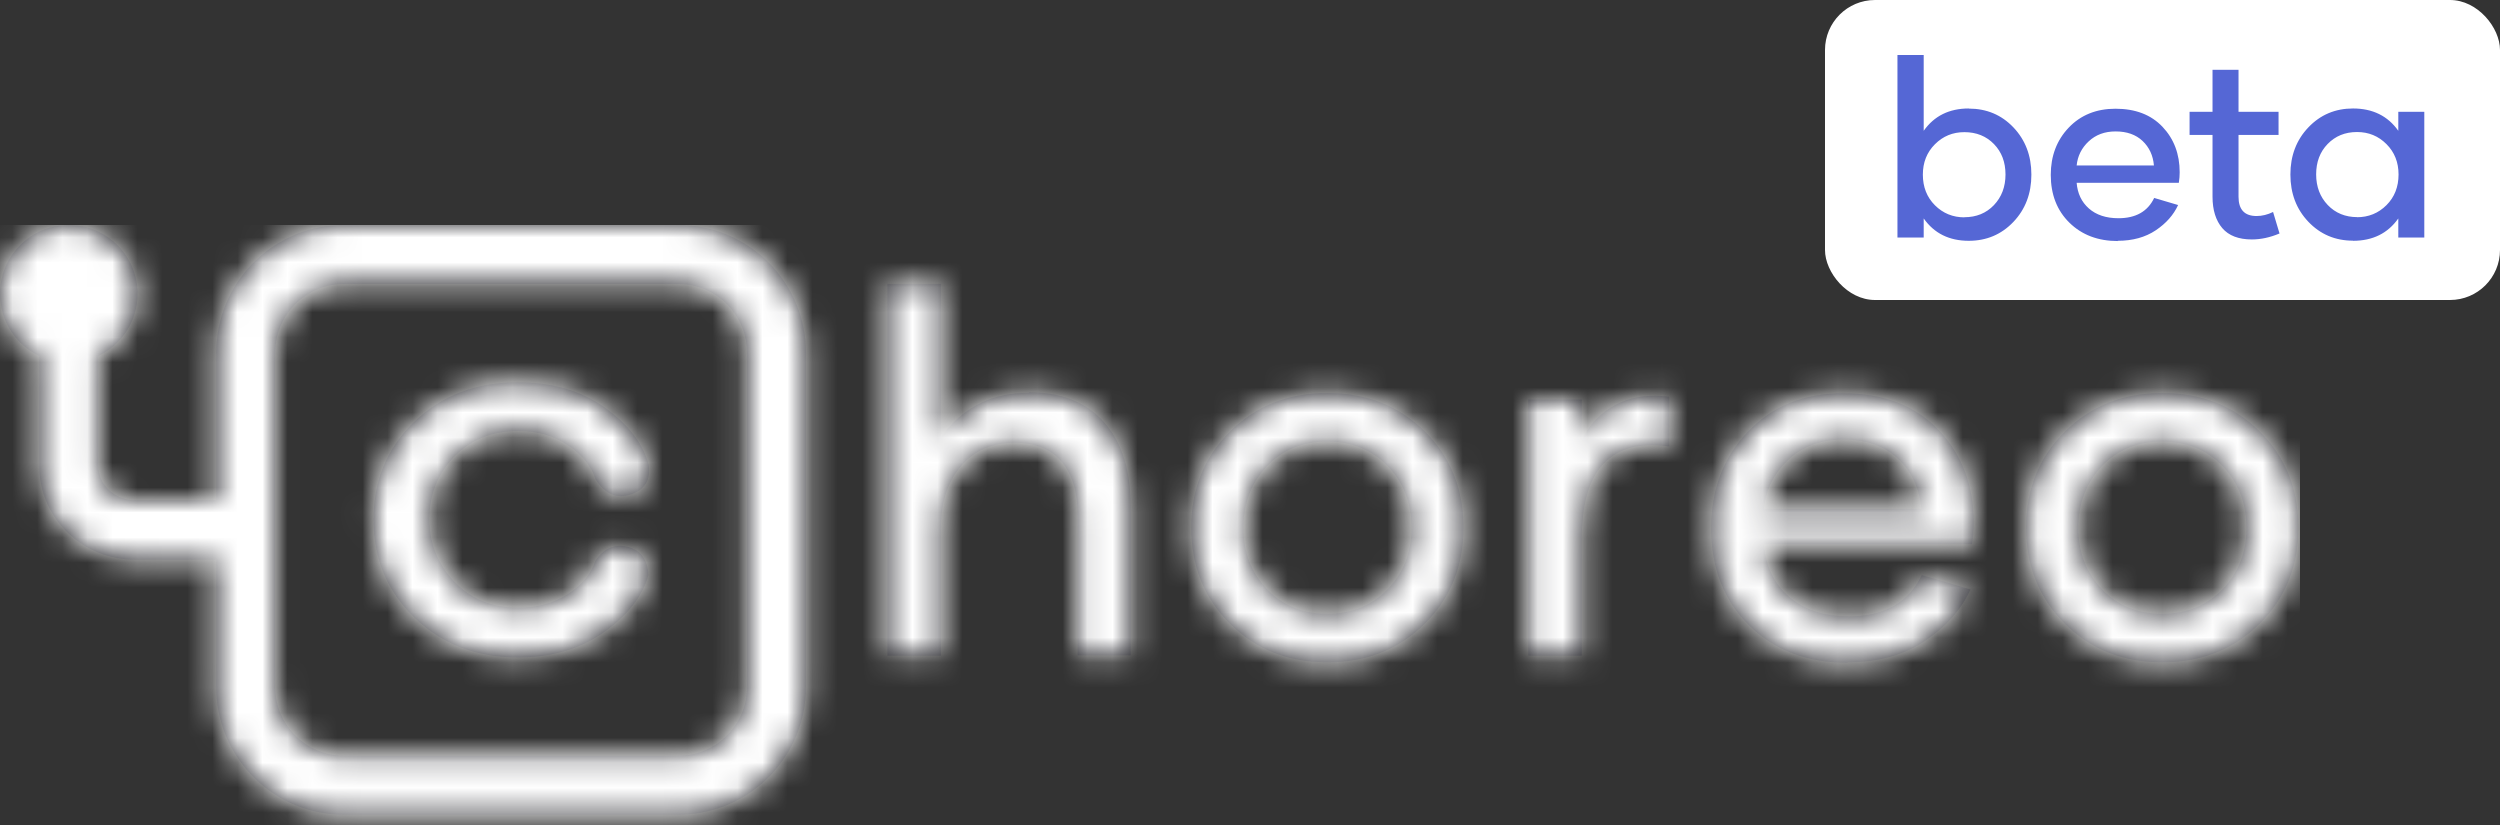 <?xml version="1.0" encoding="UTF-8"?>
<svg width="100px" height="33px" viewBox="0 0 100 33" version="1.1" xmlns="http://www.w3.org/2000/svg" xmlns:xlink="http://www.w3.org/1999/xlink">
    <rect x="0" y="0" width="100" height="33" fill="#333333" stroke="none"/>
    <title>long white beta</title>
    <defs>
        <path d="M27.128,0 C29.879,0 32.122,2.172 32.235,4.895 L32.239,5.111 L32.239,18.479 C32.239,21.229 30.067,23.472 27.344,23.585 L27.128,23.59 L13.761,23.59 C11.01,23.59 8.767,21.417 8.654,18.695 L8.65,18.479 L8.649,13.389 L5.403,13.389 C3.354,13.389 1.666,11.815 1.576,9.821 L1.573,9.654 L1.572,5.239 C0.642,4.797 0,3.85 0,2.752 C0,1.232 1.232,0 2.752,0 C4.272,0 5.504,1.232 5.504,2.752 C5.504,3.85 4.862,4.797 3.932,5.239 L3.932,9.632 C3.932,10.345 4.518,10.946 5.281,11.004 L5.403,11.009 L8.649,11.008 L8.65,5.111 C8.65,2.361 10.822,0.118 13.545,0.004 L13.761,0 L27.128,0 Z M27.128,2.359 L13.761,2.359 C12.297,2.359 11.1,3.502 11.014,4.943 L11.009,5.111 L11.009,18.479 C11.009,19.942 12.151,21.139 13.593,21.226 L13.761,21.231 L27.128,21.231 C28.592,21.231 29.789,20.088 29.875,18.646 L29.88,18.479 L29.88,5.111 C29.88,3.591 28.648,2.359 27.128,2.359 Z M73.718,6.731 C75.339,6.731 76.612,7.218 77.547,8.203 C78.482,9.188 78.949,10.421 78.949,11.913 C78.949,12.107 78.938,12.318 78.912,12.541 L78.88,12.768 L70.555,12.768 C70.625,13.634 70.953,14.33 71.55,14.857 C72.146,15.384 72.952,15.653 73.957,15.653 C75.29,15.653 76.234,15.165 76.779,14.18 L76.871,14.002 L78.82,14.578 C78.452,15.384 77.845,16.07 77,16.637 C76.225,17.157 75.291,17.443 74.199,17.487 L73.897,17.493 L73.917,17.513 C72.296,17.513 70.983,17.015 69.968,16.021 C68.954,15.026 68.446,13.723 68.446,12.122 C68.446,10.58 68.934,9.297 69.909,8.273 C70.883,7.248 72.156,6.731 73.718,6.731 Z M53.09,6.721 C54.651,6.721 55.954,7.228 56.989,8.253 C58.023,9.277 58.54,10.56 58.54,12.102 C58.54,13.644 58.023,14.927 56.989,15.951 C56.019,16.911 54.822,17.426 53.389,17.487 L53.1,17.493 L53.09,17.493 C51.528,17.493 50.235,16.975 49.201,15.951 C48.166,14.927 47.649,13.644 47.649,12.102 C47.649,10.57 48.166,9.287 49.201,8.263 C50.235,7.238 51.528,6.721 53.09,6.721 Z M86.485,6.721 C88.047,6.721 89.35,7.228 90.384,8.253 C91.419,9.277 91.936,10.56 91.936,12.102 C91.936,13.644 91.419,14.927 90.384,15.951 C89.415,16.911 88.218,17.426 86.785,17.487 L86.495,17.493 L86.485,17.493 C84.924,17.493 83.631,16.975 82.597,15.951 C81.562,14.927 81.045,13.644 81.045,12.102 C81.045,10.57 81.562,9.287 82.597,8.263 C83.631,7.238 84.924,6.721 86.485,6.721 Z M20.707,6.291 C22.087,6.291 23.242,6.626 24.183,7.296 C25.125,7.966 25.713,8.728 25.949,9.591 C26.035,10.196 25.795,10.591 25.23,10.778 C24.665,10.965 24.195,10.763 23.82,10.17 C23.659,9.652 23.296,9.205 22.729,8.819 C22.162,8.433 21.498,8.24 20.739,8.24 C19.69,8.24 18.834,8.586 18.171,9.266 C17.508,9.947 17.176,10.779 17.176,11.764 C17.176,12.729 17.508,13.562 18.171,14.263 C18.834,14.963 19.69,15.309 20.728,15.309 C21.488,15.309 22.151,15.126 22.718,14.76 C23.285,14.395 23.649,13.958 23.809,13.44 C24.152,12.934 24.582,12.744 25.101,12.87 C25.62,12.997 25.899,13.373 25.938,13.999 C25.703,14.842 25.125,15.593 24.194,16.263 C23.263,16.934 22.108,17.299 20.728,17.299 C19.07,17.299 17.69,16.771 16.588,15.715 C15.486,14.659 14.94,13.349 14.94,11.785 C14.94,10.221 15.486,8.911 16.577,7.865 C17.668,6.819 19.048,6.291 20.707,6.291 Z M37.635,2.355 L37.635,8.501 C38.431,7.378 39.517,6.783 40.894,6.717 L41.156,6.711 L41.156,6.691 C42.459,6.691 43.463,7.089 44.169,7.895 C44.825,8.643 45.172,9.648 45.218,10.911 L45.224,11.207 L45.224,17.214 L43.105,17.214 L43.105,11.595 C43.105,10.69 42.896,9.983 42.469,9.476 C42.041,8.969 41.414,8.71 40.589,8.71 C39.694,8.71 38.978,9.019 38.441,9.645 C37.948,10.22 37.682,10.961 37.641,11.878 L37.635,12.132 L37.635,17.224 L35.497,17.224 L35.497,2.355 L37.635,2.355 Z M66.502,6.842 L66.771,6.87 L66.771,8.86 C65.647,8.69 64.781,8.909 64.175,9.516 C63.608,10.082 63.311,11.012 63.274,12.315 L63.27,12.599 L63.27,17.224 L61.131,17.224 L61.131,6.98 L63.27,6.98 L63.269,8.603 L63.357,8.435 C63.661,7.89 64.086,7.475 64.632,7.189 C65.171,6.906 65.797,6.788 66.502,6.842 Z M53.09,8.661 C52.115,8.661 51.309,8.989 50.683,9.645 C50.056,10.302 49.738,11.127 49.738,12.122 C49.738,13.097 50.056,13.912 50.683,14.569 C51.309,15.225 52.115,15.553 53.09,15.553 C54.064,15.553 54.87,15.225 55.507,14.569 C56.143,13.912 56.461,13.097 56.461,12.122 C56.461,11.127 56.143,10.302 55.507,9.645 C54.87,8.989 54.064,8.661 53.09,8.661 Z M86.485,8.661 C85.511,8.661 84.705,8.989 84.079,9.645 C83.452,10.302 83.134,11.127 83.134,12.122 C83.134,13.097 83.452,13.912 84.079,14.569 C84.705,15.225 85.511,15.553 86.485,15.553 C87.46,15.553 88.266,15.225 88.902,14.569 C89.539,13.912 89.857,13.097 89.857,12.122 C89.857,11.127 89.539,10.302 88.902,9.645 C88.266,8.989 87.46,8.661 86.485,8.661 Z M73.728,8.581 C72.843,8.581 72.117,8.85 71.54,9.387 C71.021,9.87 70.703,10.45 70.586,11.127 L70.555,11.356 L76.851,11.356 C76.781,10.54 76.473,9.874 75.926,9.357 C75.379,8.84 74.643,8.581 73.728,8.581 Z" id="path-1"></path>
    </defs>
    <g id="Page-1" stroke="none" stroke-width="1" fill="none" fill-rule="evenodd">
        <g id="long-white-beta">
            <g id="Logo/Black-Copy" transform="translate(0, 9)">
                <g id="Combined-Shape" fill="#222228" fill-rule="nonzero">
                    <path d="M27.128,0 C29.879,0 32.122,2.172 32.235,4.895 L32.239,5.111 L32.239,18.479 C32.239,21.229 30.067,23.472 27.344,23.585 L27.128,23.59 L13.761,23.59 C11.01,23.59 8.767,21.417 8.654,18.695 L8.65,18.479 L8.649,13.389 L5.403,13.389 C3.354,13.389 1.666,11.815 1.576,9.821 L1.573,9.654 L1.572,5.239 C0.642,4.797 0,3.85 0,2.752 C0,1.232 1.232,0 2.752,0 C4.272,0 5.504,1.232 5.504,2.752 C5.504,3.85 4.862,4.797 3.932,5.239 L3.932,9.632 C3.932,10.345 4.518,10.946 5.281,11.004 L5.403,11.009 L8.649,11.008 L8.65,5.111 C8.65,2.361 10.822,0.118 13.545,0.004 L13.761,0 L27.128,0 Z M27.128,2.359 L13.761,2.359 C12.297,2.359 11.1,3.502 11.014,4.943 L11.009,5.111 L11.009,18.479 C11.009,19.942 12.151,21.139 13.593,21.226 L13.761,21.231 L27.128,21.231 C28.592,21.231 29.789,20.088 29.875,18.646 L29.88,18.479 L29.88,5.111 C29.88,3.591 28.648,2.359 27.128,2.359 Z M73.718,6.731 C75.339,6.731 76.612,7.218 77.547,8.203 C78.482,9.188 78.949,10.421 78.949,11.913 C78.949,12.107 78.938,12.318 78.912,12.541 L78.88,12.768 L70.555,12.768 C70.625,13.634 70.953,14.33 71.55,14.857 C72.146,15.384 72.952,15.653 73.957,15.653 C75.29,15.653 76.234,15.165 76.779,14.18 L76.871,14.002 L78.82,14.578 C78.452,15.384 77.845,16.07 77,16.637 C76.225,17.157 75.291,17.443 74.199,17.487 L73.897,17.493 L73.917,17.513 C72.296,17.513 70.983,17.015 69.968,16.021 C68.954,15.026 68.446,13.723 68.446,12.122 C68.446,10.58 68.934,9.297 69.909,8.273 C70.883,7.248 72.156,6.731 73.718,6.731 Z M53.09,6.721 C54.651,6.721 55.954,7.228 56.989,8.253 C58.023,9.277 58.54,10.56 58.54,12.102 C58.54,13.644 58.023,14.927 56.989,15.951 C56.019,16.911 54.822,17.426 53.389,17.487 L53.1,17.493 L53.09,17.493 C51.528,17.493 50.235,16.975 49.201,15.951 C48.166,14.927 47.649,13.644 47.649,12.102 C47.649,10.57 48.166,9.287 49.201,8.263 C50.235,7.238 51.528,6.721 53.09,6.721 Z M86.485,6.721 C88.047,6.721 89.35,7.228 90.384,8.253 C91.419,9.277 91.936,10.56 91.936,12.102 C91.936,13.644 91.419,14.927 90.384,15.951 C89.415,16.911 88.218,17.426 86.785,17.487 L86.495,17.493 L86.485,17.493 C84.924,17.493 83.631,16.975 82.597,15.951 C81.562,14.927 81.045,13.644 81.045,12.102 C81.045,10.57 81.562,9.287 82.597,8.263 C83.631,7.238 84.924,6.721 86.485,6.721 Z M20.707,6.291 C22.087,6.291 23.242,6.626 24.183,7.296 C25.125,7.966 25.713,8.728 25.949,9.591 C26.035,10.196 25.795,10.591 25.23,10.778 C24.665,10.965 24.195,10.763 23.82,10.17 C23.659,9.652 23.296,9.205 22.729,8.819 C22.162,8.433 21.498,8.24 20.739,8.24 C19.69,8.24 18.834,8.586 18.171,9.266 C17.508,9.947 17.176,10.779 17.176,11.764 C17.176,12.729 17.508,13.562 18.171,14.263 C18.834,14.963 19.69,15.309 20.728,15.309 C21.488,15.309 22.151,15.126 22.718,14.76 C23.285,14.395 23.649,13.958 23.809,13.44 C24.152,12.934 24.582,12.744 25.101,12.87 C25.62,12.997 25.899,13.373 25.938,13.999 C25.703,14.842 25.125,15.593 24.194,16.263 C23.263,16.934 22.108,17.299 20.728,17.299 C19.07,17.299 17.69,16.771 16.588,15.715 C15.486,14.659 14.94,13.349 14.94,11.785 C14.94,10.221 15.486,8.911 16.577,7.865 C17.668,6.819 19.048,6.291 20.707,6.291 Z M37.635,2.355 L37.635,8.501 C38.431,7.378 39.517,6.783 40.894,6.717 L41.156,6.711 L41.156,6.691 C42.459,6.691 43.463,7.089 44.169,7.895 C44.825,8.643 45.172,9.648 45.218,10.911 L45.224,11.207 L45.224,17.214 L43.105,17.214 L43.105,11.595 C43.105,10.69 42.896,9.983 42.469,9.476 C42.041,8.969 41.414,8.71 40.589,8.71 C39.694,8.71 38.978,9.019 38.441,9.645 C37.948,10.22 37.682,10.961 37.641,11.878 L37.635,12.132 L37.635,17.224 L35.497,17.224 L35.497,2.355 L37.635,2.355 Z M66.502,6.842 L66.771,6.87 L66.771,8.86 C65.647,8.69 64.781,8.909 64.175,9.516 C63.608,10.082 63.311,11.012 63.274,12.315 L63.27,12.599 L63.27,17.224 L61.131,17.224 L61.131,6.98 L63.27,6.98 L63.269,8.603 L63.357,8.435 C63.661,7.89 64.086,7.475 64.632,7.189 C65.171,6.906 65.797,6.788 66.502,6.842 Z M53.09,8.661 C52.115,8.661 51.309,8.989 50.683,9.645 C50.056,10.302 49.738,11.127 49.738,12.122 C49.738,13.097 50.056,13.912 50.683,14.569 C51.309,15.225 52.115,15.553 53.09,15.553 C54.064,15.553 54.87,15.225 55.507,14.569 C56.143,13.912 56.461,13.097 56.461,12.122 C56.461,11.127 56.143,10.302 55.507,9.645 C54.87,8.989 54.064,8.661 53.09,8.661 Z M86.485,8.661 C85.511,8.661 84.705,8.989 84.079,9.645 C83.452,10.302 83.134,11.127 83.134,12.122 C83.134,13.097 83.452,13.912 84.079,14.569 C84.705,15.225 85.511,15.553 86.485,15.553 C87.46,15.553 88.266,15.225 88.902,14.569 C89.539,13.912 89.857,13.097 89.857,12.122 C89.857,11.127 89.539,10.302 88.902,9.645 C88.266,8.989 87.46,8.661 86.485,8.661 Z M73.728,8.581 C72.843,8.581 72.117,8.85 71.54,9.387 C71.021,9.87 70.703,10.45 70.586,11.127 L70.555,11.356 L76.851,11.356 C76.781,10.54 76.473,9.874 75.926,9.357 C75.379,8.84 74.643,8.581 73.728,8.581 Z" id="path-1"></path>
                </g>
                <g id="Color-Clipped">
                    <mask id="mask-2" fill="white">
                        <use xlink:href="#path-1"></use>
                    </mask>
                    <g id="path-1"></g>
                    <rect id="Color" fill="#FFFFFF" fill-rule="nonzero" mask="url(#mask-2)" x="0" y="0" width="92" height="24"></rect>
                </g>
            </g>
            <rect id="Rectangle" fill="#FFFFFF" fill-rule="nonzero" x="73" y="0" width="27" height="12" rx="2"></rect>
            <g id="beta" transform="translate(75.2, 1.5)" fill="#5567D5" fill-rule="nonzero">
                <path d="M3.55,8.132 C4.263,8.132 4.858,7.878 5.337,7.375 C5.815,6.872 6.055,6.242 6.055,5.485 C6.055,4.729 5.815,4.099 5.337,3.596 C4.858,3.093 4.263,2.844 3.55,2.844 L3.55,2.839 C2.769,2.839 2.168,3.137 1.748,3.732 L1.748,0.7 L0.698,0.7 L0.698,8 L1.748,8 L1.748,7.238 C2.168,7.834 2.769,8.132 3.55,8.132 Z M3.379,7.194 C2.915,7.194 2.52,7.033 2.197,6.711 C1.875,6.389 1.714,5.979 1.714,5.485 C1.714,4.997 1.875,4.592 2.197,4.27 C2.52,3.947 2.91,3.786 3.374,3.786 C3.857,3.786 4.253,3.947 4.561,4.265 C4.868,4.582 5.02,4.987 5.02,5.48 C5.02,5.974 4.863,6.384 4.556,6.706 C4.248,7.028 3.853,7.189 3.374,7.189 L3.379,7.194 Z M9.517,8.142 L9.507,8.132 C10.107,8.132 10.615,7.99 11.03,7.712 C11.445,7.434 11.743,7.097 11.924,6.701 L10.967,6.418 C10.708,6.96 10.229,7.229 9.536,7.229 C9.043,7.229 8.647,7.097 8.354,6.838 C8.062,6.579 7.9,6.237 7.866,5.812 L11.953,5.812 C11.978,5.661 11.987,5.52 11.987,5.393 C11.987,4.66 11.758,4.055 11.299,3.571 C10.84,3.088 10.215,2.849 9.419,2.849 C8.652,2.849 8.027,3.103 7.549,3.605 C7.07,4.108 6.831,4.738 6.831,5.495 C6.831,6.281 7.08,6.921 7.578,7.409 C8.076,7.897 8.721,8.142 9.517,8.142 Z M10.957,5.119 L7.866,5.119 C7.905,4.738 8.066,4.416 8.35,4.152 C8.633,3.889 8.989,3.757 9.424,3.757 C9.873,3.757 10.234,3.884 10.503,4.138 C10.771,4.392 10.923,4.719 10.957,5.119 Z M14.873,8.078 C15.229,8.078 15.601,8 15.981,7.839 L15.723,6.979 C15.503,7.087 15.283,7.141 15.063,7.141 C14.58,7.141 14.341,6.882 14.341,6.369 L14.341,3.898 L15.942,3.898 L15.942,2.971 L14.341,2.971 L14.341,1.291 L13.301,1.291 L13.301,2.971 L12.383,2.971 L12.383,3.898 L13.301,3.898 L13.301,6.369 C13.301,6.901 13.433,7.321 13.691,7.624 C13.95,7.927 14.346,8.078 14.873,8.078 Z M18.921,8.132 C19.707,8.132 20.312,7.834 20.732,7.238 L20.732,8 L21.772,8 L21.772,2.971 L20.732,2.971 L20.732,3.732 C20.312,3.137 19.707,2.839 18.921,2.839 C18.208,2.839 17.612,3.093 17.134,3.596 C16.655,4.099 16.416,4.729 16.416,5.48 C16.416,6.237 16.655,6.867 17.134,7.37 C17.612,7.873 18.208,8.127 18.921,8.127 L18.921,8.132 Z M19.077,7.189 L19.092,7.185 C18.613,7.185 18.218,7.023 17.91,6.701 C17.603,6.379 17.446,5.969 17.446,5.476 C17.446,4.982 17.598,4.577 17.905,4.26 C18.213,3.942 18.604,3.781 19.082,3.781 C19.546,3.781 19.937,3.942 20.259,4.265 C20.581,4.587 20.742,4.992 20.742,5.48 C20.742,5.974 20.581,6.384 20.259,6.706 C19.937,7.028 19.541,7.189 19.077,7.189 Z"></path>
            </g>
        </g>
    </g>
</svg>
